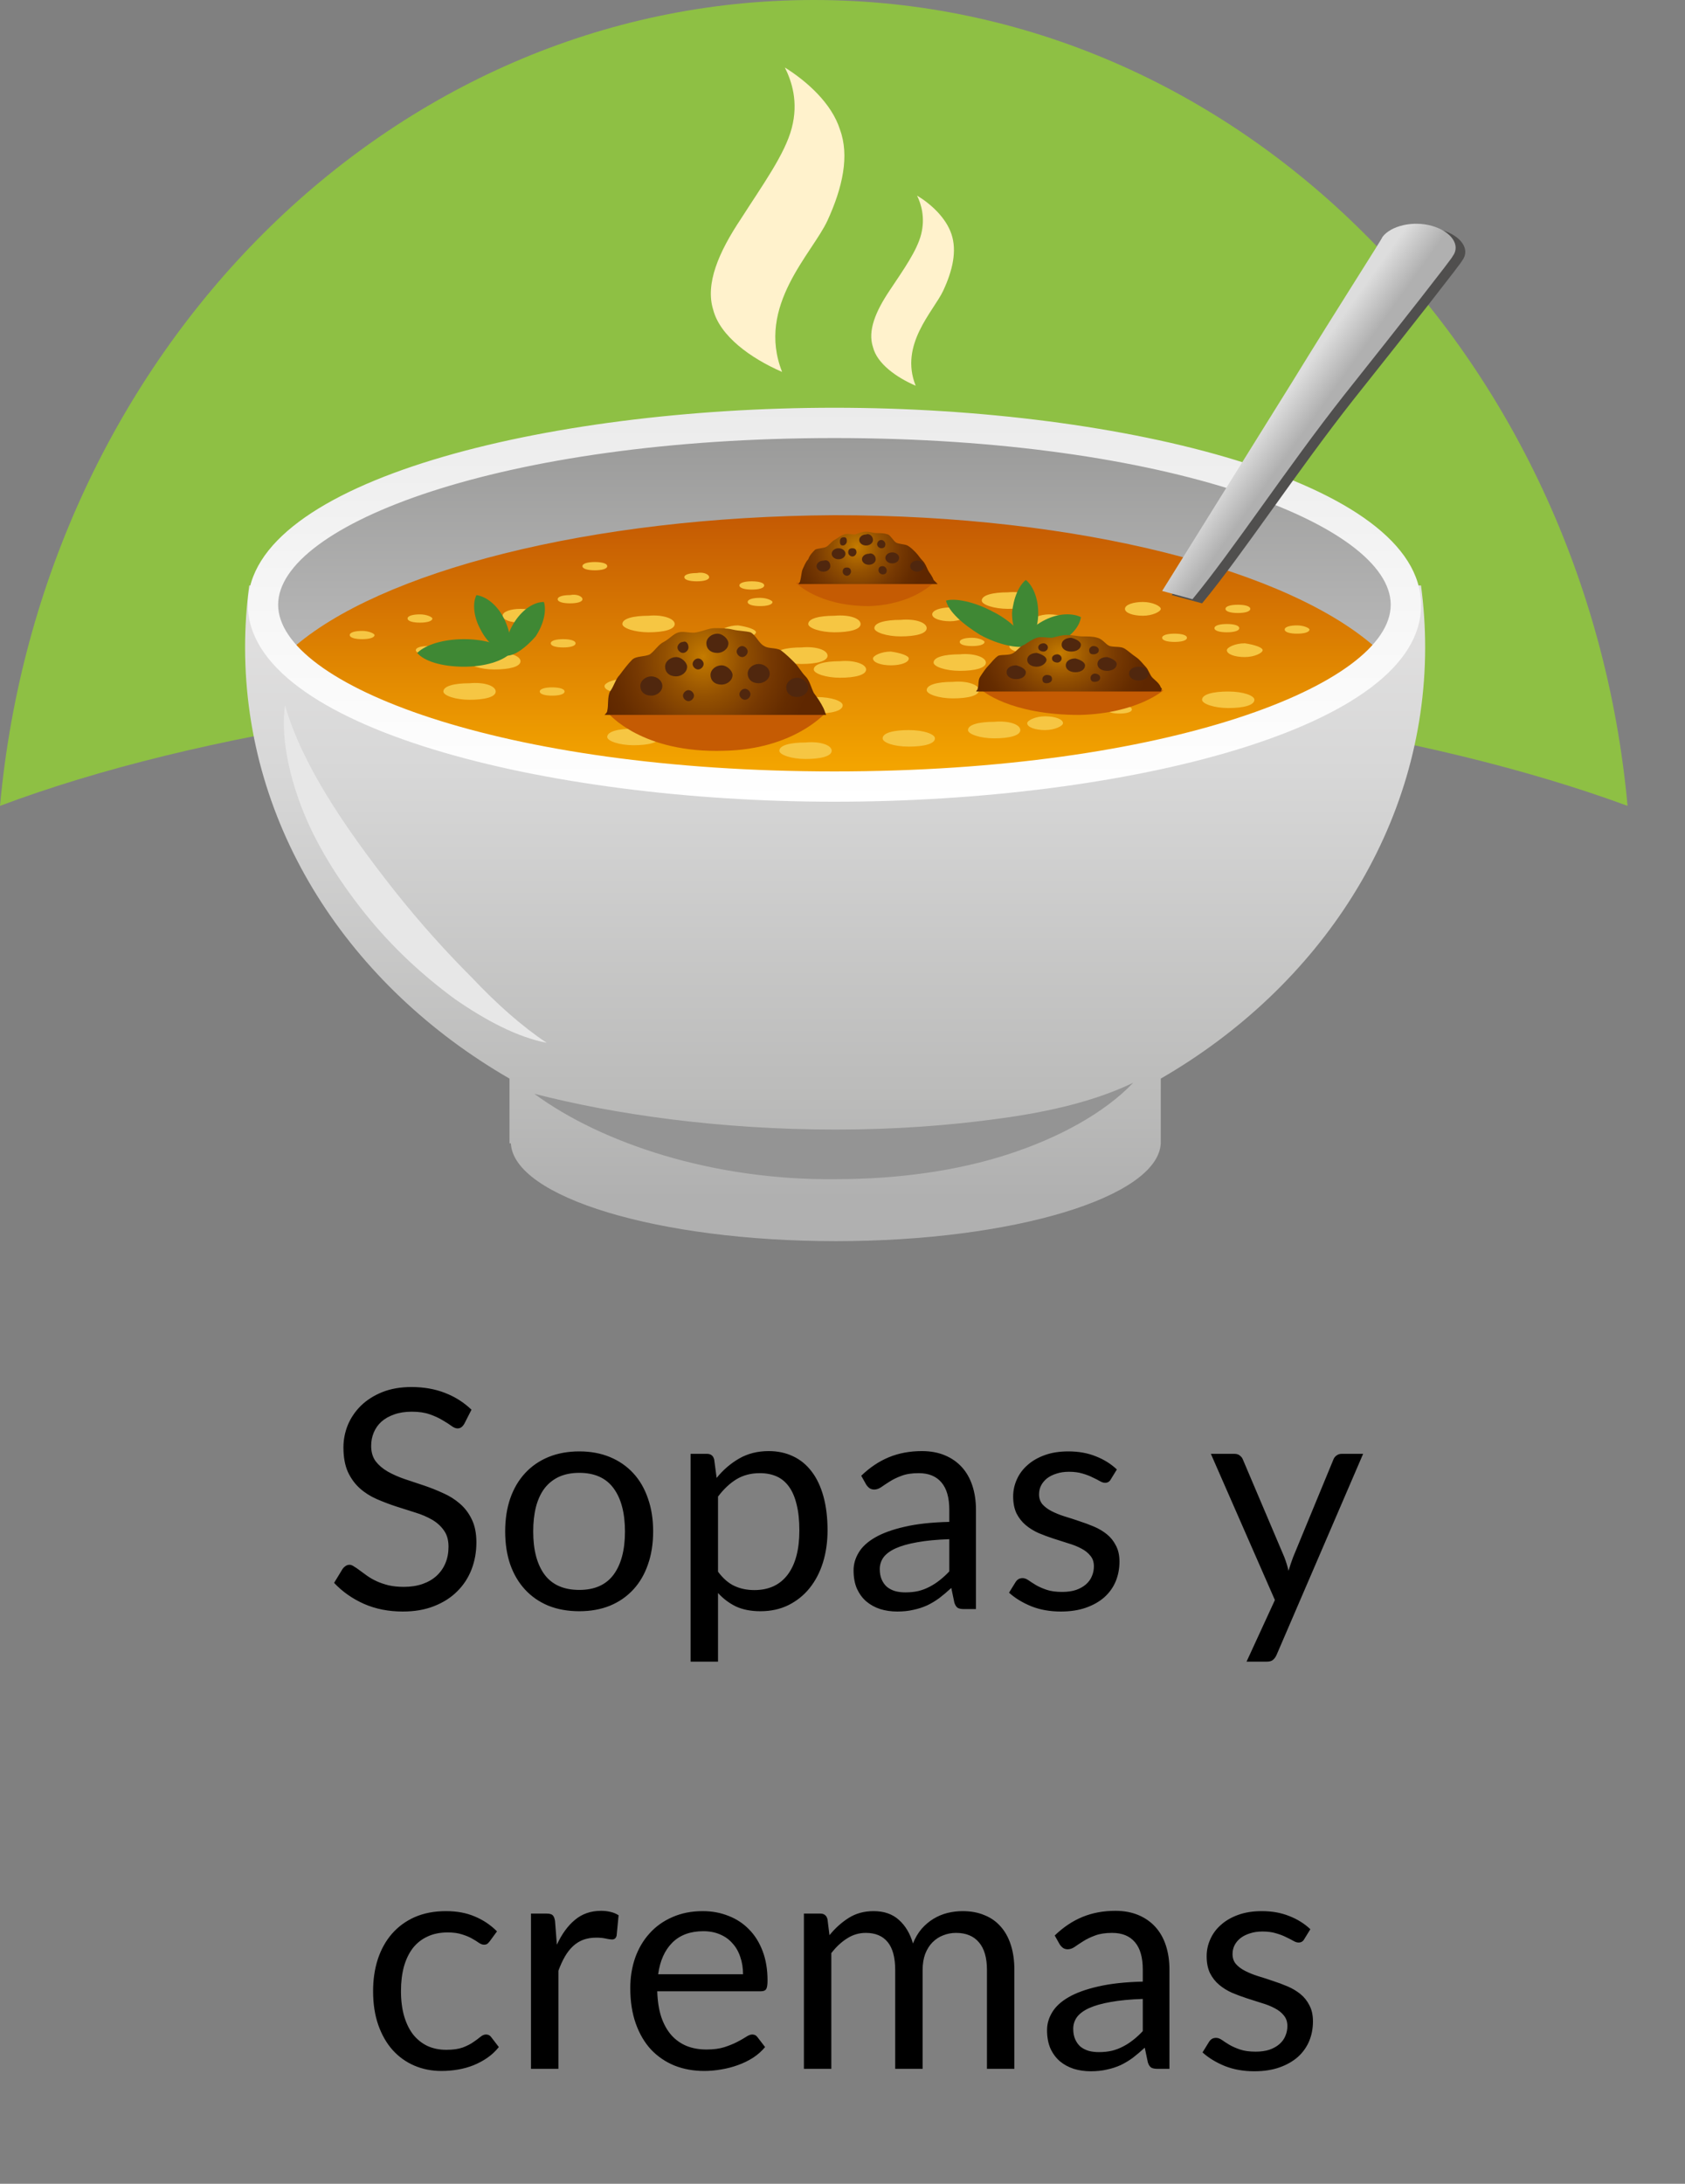 <svg width="88" height="114" viewBox="0 0 88 114" fill="none" xmlns="http://www.w3.org/2000/svg">
<rect x="0" y="0" width="88" height="114" fill="#808080" stroke="none"/>
<path d="M24.248 74.328C24.2 74.408 24.147 74.469 24.088 74.512C24.035 74.549 23.968 74.568 23.888 74.568C23.798 74.568 23.691 74.523 23.568 74.432C23.446 74.341 23.291 74.243 23.104 74.136C22.923 74.024 22.702 73.923 22.44 73.832C22.184 73.741 21.872 73.696 21.504 73.696C21.158 73.696 20.851 73.744 20.584 73.84C20.323 73.931 20.102 74.056 19.92 74.216C19.744 74.376 19.611 74.565 19.52 74.784C19.43 74.997 19.384 75.229 19.384 75.48C19.384 75.8 19.462 76.067 19.616 76.28C19.776 76.488 19.984 76.667 20.24 76.816C20.502 76.965 20.795 77.096 21.12 77.208C21.451 77.315 21.787 77.427 22.128 77.544C22.475 77.661 22.811 77.795 23.136 77.944C23.467 78.088 23.76 78.272 24.016 78.496C24.278 78.72 24.486 78.995 24.64 79.32C24.8 79.645 24.88 80.045 24.88 80.52C24.88 81.021 24.795 81.493 24.624 81.936C24.454 82.373 24.203 82.755 23.872 83.08C23.547 83.405 23.144 83.661 22.664 83.848C22.19 84.035 21.648 84.128 21.04 84.128C20.294 84.128 19.616 83.995 19.008 83.728C18.4 83.456 17.88 83.091 17.448 82.632L17.896 81.896C17.939 81.837 17.99 81.789 18.048 81.752C18.112 81.709 18.182 81.688 18.256 81.688C18.326 81.688 18.403 81.717 18.488 81.776C18.579 81.829 18.68 81.899 18.792 81.984C18.904 82.069 19.032 82.163 19.176 82.264C19.32 82.365 19.483 82.459 19.664 82.544C19.851 82.629 20.062 82.701 20.296 82.76C20.531 82.813 20.795 82.84 21.088 82.84C21.456 82.84 21.784 82.789 22.072 82.688C22.36 82.587 22.603 82.445 22.8 82.264C23.003 82.077 23.158 81.856 23.264 81.6C23.371 81.344 23.424 81.059 23.424 80.744C23.424 80.397 23.344 80.115 23.184 79.896C23.03 79.672 22.824 79.485 22.568 79.336C22.312 79.187 22.019 79.061 21.688 78.96C21.358 78.853 21.022 78.747 20.68 78.64C20.339 78.528 20.003 78.4 19.672 78.256C19.342 78.112 19.048 77.925 18.792 77.696C18.536 77.467 18.328 77.181 18.168 76.84C18.014 76.493 17.936 76.067 17.936 75.56C17.936 75.155 18.014 74.763 18.168 74.384C18.328 74.005 18.558 73.669 18.856 73.376C19.16 73.083 19.531 72.848 19.968 72.672C20.411 72.496 20.918 72.408 21.488 72.408C22.128 72.408 22.71 72.509 23.232 72.712C23.76 72.915 24.224 73.208 24.624 73.592L24.248 74.328ZM30.255 75.768C30.847 75.768 31.38 75.867 31.855 76.064C32.33 76.261 32.735 76.541 33.071 76.904C33.407 77.267 33.663 77.707 33.839 78.224C34.02 78.736 34.111 79.309 34.111 79.944C34.111 80.584 34.02 81.16 33.839 81.672C33.663 82.184 33.407 82.621 33.071 82.984C32.735 83.347 32.33 83.627 31.855 83.824C31.38 84.016 30.847 84.112 30.255 84.112C29.658 84.112 29.119 84.016 28.639 83.824C28.164 83.627 27.759 83.347 27.423 82.984C27.087 82.621 26.828 82.184 26.647 81.672C26.471 81.16 26.383 80.584 26.383 79.944C26.383 79.309 26.471 78.736 26.647 78.224C26.828 77.707 27.087 77.267 27.423 76.904C27.759 76.541 28.164 76.261 28.639 76.064C29.119 75.867 29.658 75.768 30.255 75.768ZM30.255 83C31.055 83 31.652 82.733 32.047 82.2C32.442 81.661 32.639 80.912 32.639 79.952C32.639 78.987 32.442 78.235 32.047 77.696C31.652 77.157 31.055 76.888 30.255 76.888C29.85 76.888 29.495 76.957 29.191 77.096C28.892 77.235 28.642 77.435 28.439 77.696C28.242 77.957 28.092 78.28 27.991 78.664C27.895 79.043 27.847 79.472 27.847 79.952C27.847 80.912 28.044 81.661 28.439 82.2C28.839 82.733 29.444 83 30.255 83ZM37.499 82.048C37.76 82.4 38.046 82.648 38.355 82.792C38.664 82.936 39.011 83.008 39.395 83.008C40.152 83.008 40.734 82.739 41.139 82.2C41.544 81.661 41.747 80.893 41.747 79.896C41.747 79.368 41.699 78.915 41.603 78.536C41.512 78.157 41.379 77.848 41.203 77.608C41.027 77.363 40.811 77.184 40.555 77.072C40.299 76.96 40.008 76.904 39.683 76.904C39.219 76.904 38.811 77.011 38.459 77.224C38.112 77.437 37.792 77.739 37.499 78.128V82.048ZM37.427 77.152C37.768 76.731 38.163 76.392 38.611 76.136C39.059 75.88 39.571 75.752 40.147 75.752C40.616 75.752 41.04 75.843 41.419 76.024C41.798 76.2 42.12 76.464 42.387 76.816C42.654 77.163 42.859 77.595 43.003 78.112C43.147 78.629 43.219 79.224 43.219 79.896C43.219 80.493 43.139 81.051 42.979 81.568C42.819 82.08 42.587 82.525 42.283 82.904C41.984 83.277 41.616 83.573 41.179 83.792C40.747 84.005 40.259 84.112 39.715 84.112C39.219 84.112 38.792 84.029 38.435 83.864C38.083 83.693 37.771 83.459 37.499 83.16V86.744H36.067V75.896H36.923C37.126 75.896 37.251 75.995 37.299 76.192L37.427 77.152ZM49.578 80.352C48.922 80.373 48.362 80.427 47.898 80.512C47.439 80.592 47.063 80.699 46.77 80.832C46.482 80.965 46.271 81.123 46.138 81.304C46.01 81.485 45.946 81.688 45.946 81.912C45.946 82.125 45.98 82.309 46.05 82.464C46.119 82.619 46.212 82.747 46.33 82.848C46.453 82.944 46.594 83.016 46.754 83.064C46.919 83.107 47.095 83.128 47.282 83.128C47.532 83.128 47.762 83.104 47.97 83.056C48.178 83.003 48.373 82.928 48.554 82.832C48.74 82.736 48.916 82.621 49.082 82.488C49.252 82.355 49.418 82.203 49.578 82.032V80.352ZM44.978 77.04C45.426 76.608 45.908 76.285 46.426 76.072C46.943 75.859 47.517 75.752 48.146 75.752C48.599 75.752 49.002 75.827 49.354 75.976C49.706 76.125 50.002 76.333 50.242 76.6C50.482 76.867 50.663 77.189 50.786 77.568C50.908 77.947 50.97 78.363 50.97 78.816V84H50.338C50.199 84 50.093 83.979 50.018 83.936C49.943 83.888 49.885 83.797 49.842 83.664L49.682 82.896C49.468 83.093 49.261 83.269 49.058 83.424C48.855 83.573 48.642 83.701 48.418 83.808C48.194 83.909 47.954 83.987 47.698 84.04C47.447 84.099 47.167 84.128 46.858 84.128C46.543 84.128 46.247 84.085 45.97 84C45.693 83.909 45.45 83.776 45.242 83.6C45.039 83.424 44.877 83.203 44.754 82.936C44.636 82.664 44.578 82.344 44.578 81.976C44.578 81.656 44.666 81.349 44.842 81.056C45.018 80.757 45.303 80.493 45.698 80.264C46.093 80.035 46.607 79.848 47.242 79.704C47.877 79.555 48.655 79.469 49.578 79.448V78.816C49.578 78.187 49.442 77.712 49.17 77.392C48.898 77.067 48.501 76.904 47.978 76.904C47.626 76.904 47.33 76.949 47.09 77.04C46.855 77.125 46.65 77.224 46.474 77.336C46.303 77.443 46.154 77.541 46.026 77.632C45.903 77.717 45.781 77.76 45.658 77.76C45.562 77.76 45.479 77.736 45.41 77.688C45.34 77.635 45.282 77.571 45.234 77.496L44.978 77.04ZM58.009 77.232C57.945 77.349 57.846 77.408 57.713 77.408C57.633 77.408 57.542 77.379 57.441 77.32C57.34 77.261 57.214 77.197 57.065 77.128C56.921 77.053 56.748 76.987 56.545 76.928C56.342 76.864 56.102 76.832 55.825 76.832C55.585 76.832 55.369 76.864 55.177 76.928C54.985 76.987 54.82 77.069 54.681 77.176C54.548 77.283 54.444 77.408 54.369 77.552C54.3 77.691 54.265 77.843 54.265 78.008C54.265 78.216 54.324 78.389 54.441 78.528C54.564 78.667 54.724 78.787 54.921 78.888C55.118 78.989 55.342 79.08 55.593 79.16C55.844 79.235 56.1 79.317 56.361 79.408C56.628 79.493 56.886 79.589 57.137 79.696C57.388 79.803 57.612 79.936 57.809 80.096C58.006 80.256 58.164 80.453 58.281 80.688C58.404 80.917 58.465 81.195 58.465 81.52C58.465 81.893 58.398 82.24 58.265 82.56C58.132 82.875 57.934 83.149 57.673 83.384C57.412 83.613 57.092 83.795 56.713 83.928C56.334 84.061 55.897 84.128 55.401 84.128C54.836 84.128 54.324 84.037 53.865 83.856C53.406 83.669 53.017 83.432 52.697 83.144L53.033 82.6C53.076 82.531 53.126 82.477 53.185 82.44C53.244 82.403 53.318 82.384 53.409 82.384C53.505 82.384 53.606 82.421 53.713 82.496C53.82 82.571 53.948 82.653 54.097 82.744C54.252 82.835 54.438 82.917 54.657 82.992C54.876 83.067 55.148 83.104 55.473 83.104C55.75 83.104 55.993 83.069 56.201 83C56.409 82.925 56.582 82.827 56.721 82.704C56.86 82.581 56.961 82.44 57.025 82.28C57.094 82.12 57.129 81.949 57.129 81.768C57.129 81.544 57.068 81.36 56.945 81.216C56.828 81.067 56.67 80.941 56.473 80.84C56.276 80.733 56.049 80.643 55.793 80.568C55.542 80.488 55.284 80.405 55.017 80.32C54.756 80.235 54.497 80.139 54.241 80.032C53.99 79.92 53.766 79.781 53.569 79.616C53.372 79.451 53.212 79.248 53.089 79.008C52.972 78.763 52.913 78.467 52.913 78.12C52.913 77.811 52.977 77.515 53.105 77.232C53.233 76.944 53.42 76.693 53.665 76.48C53.91 76.261 54.212 76.088 54.569 75.96C54.926 75.832 55.334 75.768 55.793 75.768C56.326 75.768 56.804 75.853 57.225 76.024C57.652 76.189 58.02 76.419 58.329 76.712L58.009 77.232ZM71.19 75.896L66.67 86.392C66.622 86.499 66.561 86.584 66.486 86.648C66.417 86.712 66.308 86.744 66.158 86.744H65.102L66.582 83.528L63.238 75.896H64.47C64.593 75.896 64.689 75.928 64.758 75.992C64.833 76.051 64.884 76.117 64.91 76.192L67.078 81.296C67.164 81.52 67.236 81.755 67.294 82C67.369 81.749 67.449 81.512 67.534 81.288L69.638 76.192C69.67 76.107 69.724 76.037 69.798 75.984C69.878 75.925 69.966 75.896 70.062 75.896H71.19ZM25.581 101.336C25.538 101.395 25.495 101.44 25.453 101.472C25.41 101.504 25.351 101.52 25.276 101.52C25.197 101.52 25.108 101.488 25.012 101.424C24.916 101.355 24.797 101.28 24.652 101.2C24.514 101.12 24.34 101.048 24.133 100.984C23.93 100.915 23.679 100.88 23.381 100.88C22.98 100.88 22.628 100.952 22.325 101.096C22.02 101.235 21.765 101.437 21.556 101.704C21.354 101.971 21.199 102.293 21.093 102.672C20.991 103.051 20.941 103.475 20.941 103.944C20.941 104.435 20.997 104.872 21.108 105.256C21.221 105.635 21.378 105.955 21.581 106.216C21.788 106.472 22.037 106.669 22.325 106.808C22.618 106.941 22.946 107.008 23.308 107.008C23.655 107.008 23.941 106.968 24.165 106.888C24.389 106.803 24.573 106.709 24.716 106.608C24.866 106.507 24.988 106.416 25.084 106.336C25.186 106.251 25.285 106.208 25.381 106.208C25.498 106.208 25.588 106.253 25.652 106.344L26.052 106.864C25.877 107.083 25.677 107.269 25.453 107.424C25.229 107.579 24.986 107.709 24.724 107.816C24.468 107.917 24.199 107.992 23.916 108.04C23.634 108.088 23.346 108.112 23.052 108.112C22.546 108.112 22.074 108.019 21.637 107.832C21.204 107.645 20.828 107.376 20.509 107.024C20.189 106.667 19.938 106.229 19.756 105.712C19.575 105.195 19.485 104.605 19.485 103.944C19.485 103.341 19.567 102.784 19.733 102.272C19.903 101.76 20.148 101.32 20.468 100.952C20.794 100.579 21.191 100.288 21.66 100.08C22.135 99.872 22.679 99.768 23.293 99.768C23.863 99.768 24.364 99.861 24.797 100.048C25.234 100.229 25.62 100.488 25.956 100.824L25.581 101.336ZM29.083 101.52C29.339 100.965 29.654 100.533 30.027 100.224C30.401 99.909 30.857 99.752 31.395 99.752C31.566 99.752 31.729 99.771 31.883 99.808C32.043 99.845 32.184 99.904 32.307 99.984L32.203 101.048C32.171 101.181 32.091 101.248 31.963 101.248C31.889 101.248 31.779 101.232 31.635 101.2C31.491 101.168 31.328 101.152 31.147 101.152C30.891 101.152 30.662 101.189 30.459 101.264C30.262 101.339 30.083 101.451 29.923 101.6C29.768 101.744 29.627 101.925 29.499 102.144C29.377 102.357 29.265 102.603 29.163 102.88V108H27.731V99.896H28.547C28.702 99.896 28.808 99.925 28.867 99.984C28.926 100.043 28.966 100.144 28.987 100.288L29.083 101.52ZM38.805 103.064C38.805 102.733 38.757 102.432 38.661 102.16C38.571 101.883 38.434 101.645 38.253 101.448C38.077 101.245 37.861 101.091 37.605 100.984C37.349 100.872 37.059 100.816 36.733 100.816C36.05 100.816 35.509 101.016 35.109 101.416C34.715 101.811 34.469 102.36 34.373 103.064H38.805ZM39.957 106.864C39.781 107.077 39.571 107.264 39.325 107.424C39.08 107.579 38.816 107.707 38.533 107.808C38.256 107.909 37.968 107.984 37.669 108.032C37.37 108.085 37.075 108.112 36.781 108.112C36.221 108.112 35.704 108.019 35.229 107.832C34.76 107.64 34.352 107.363 34.005 107C33.664 106.632 33.397 106.179 33.205 105.64C33.013 105.101 32.917 104.483 32.917 103.784C32.917 103.219 33.002 102.691 33.173 102.2C33.349 101.709 33.6 101.285 33.925 100.928C34.251 100.565 34.648 100.283 35.117 100.08C35.587 99.872 36.114 99.768 36.701 99.768C37.187 99.768 37.635 99.851 38.045 100.016C38.461 100.176 38.819 100.411 39.117 100.72C39.421 101.024 39.658 101.403 39.829 101.856C40 102.304 40.085 102.816 40.085 103.392C40.085 103.616 40.061 103.765 40.013 103.84C39.965 103.915 39.874 103.952 39.741 103.952H34.325C34.341 104.464 34.41 104.909 34.533 105.288C34.661 105.667 34.837 105.984 35.061 106.24C35.285 106.491 35.552 106.68 35.861 106.808C36.17 106.931 36.517 106.992 36.901 106.992C37.258 106.992 37.565 106.952 37.821 106.872C38.083 106.787 38.306 106.696 38.493 106.6C38.68 106.504 38.834 106.416 38.957 106.336C39.085 106.251 39.194 106.208 39.285 106.208C39.403 106.208 39.493 106.253 39.557 106.344L39.957 106.864ZM41.984 108V99.896H42.84C43.043 99.896 43.168 99.995 43.216 100.192L43.32 101.024C43.619 100.656 43.955 100.355 44.328 100.12C44.702 99.885 45.134 99.768 45.624 99.768C46.168 99.768 46.608 99.92 46.944 100.224C47.286 100.528 47.531 100.939 47.68 101.456C47.798 101.163 47.947 100.909 48.128 100.696C48.315 100.483 48.523 100.307 48.752 100.168C48.982 100.029 49.224 99.928 49.48 99.864C49.742 99.8 50.006 99.768 50.272 99.768C50.699 99.768 51.078 99.837 51.408 99.976C51.744 100.109 52.027 100.307 52.256 100.568C52.491 100.829 52.67 101.152 52.792 101.536C52.915 101.915 52.976 102.349 52.976 102.84V108H51.544V102.84C51.544 102.205 51.406 101.725 51.128 101.4C50.851 101.069 50.451 100.904 49.928 100.904C49.694 100.904 49.47 100.947 49.256 101.032C49.048 101.112 48.864 101.232 48.704 101.392C48.544 101.552 48.416 101.755 48.32 102C48.23 102.24 48.184 102.52 48.184 102.84V108H46.752V102.84C46.752 102.189 46.622 101.704 46.36 101.384C46.099 101.064 45.718 100.904 45.216 100.904C44.864 100.904 44.539 101 44.24 101.192C43.942 101.379 43.667 101.635 43.416 101.96V108H41.984ZM59.682 104.352C59.026 104.373 58.467 104.427 58.002 104.512C57.544 104.592 57.168 104.699 56.874 104.832C56.587 104.965 56.376 105.123 56.242 105.304C56.114 105.485 56.05 105.688 56.05 105.912C56.05 106.125 56.085 106.309 56.154 106.464C56.224 106.619 56.317 106.747 56.434 106.848C56.557 106.944 56.699 107.016 56.858 107.064C57.024 107.107 57.2 107.128 57.386 107.128C57.637 107.128 57.867 107.104 58.075 107.056C58.282 107.003 58.477 106.928 58.658 106.832C58.845 106.736 59.021 106.621 59.187 106.488C59.357 106.355 59.523 106.203 59.682 106.032V104.352ZM55.083 101.04C55.531 100.608 56.013 100.285 56.531 100.072C57.048 99.859 57.621 99.752 58.251 99.752C58.704 99.752 59.106 99.827 59.459 99.976C59.81 100.125 60.106 100.333 60.346 100.6C60.587 100.867 60.768 101.189 60.891 101.568C61.013 101.947 61.075 102.363 61.075 102.816V108H60.443C60.304 108 60.197 107.979 60.123 107.936C60.048 107.888 59.989 107.797 59.947 107.664L59.786 106.896C59.573 107.093 59.365 107.269 59.163 107.424C58.96 107.573 58.746 107.701 58.523 107.808C58.298 107.909 58.059 107.987 57.803 108.04C57.552 108.099 57.272 108.128 56.962 108.128C56.648 108.128 56.352 108.085 56.075 108C55.797 107.909 55.554 107.776 55.346 107.6C55.144 107.424 54.981 107.203 54.858 106.936C54.741 106.664 54.682 106.344 54.682 105.976C54.682 105.656 54.77 105.349 54.947 105.056C55.123 104.757 55.408 104.493 55.803 104.264C56.197 104.035 56.712 103.848 57.346 103.704C57.981 103.555 58.76 103.469 59.682 103.448V102.816C59.682 102.187 59.547 101.712 59.275 101.392C59.002 101.067 58.605 100.904 58.083 100.904C57.73 100.904 57.434 100.949 57.194 101.04C56.96 101.125 56.755 101.224 56.578 101.336C56.408 101.443 56.258 101.541 56.13 101.632C56.008 101.717 55.885 101.76 55.763 101.76C55.666 101.76 55.584 101.736 55.514 101.688C55.445 101.635 55.386 101.571 55.339 101.496L55.083 101.04ZM68.114 101.232C68.05 101.349 67.951 101.408 67.818 101.408C67.738 101.408 67.647 101.379 67.546 101.32C67.444 101.261 67.319 101.197 67.17 101.128C67.026 101.053 66.852 100.987 66.65 100.928C66.447 100.864 66.207 100.832 65.93 100.832C65.69 100.832 65.474 100.864 65.282 100.928C65.09 100.987 64.924 101.069 64.786 101.176C64.652 101.283 64.548 101.408 64.474 101.552C64.404 101.691 64.37 101.843 64.37 102.008C64.37 102.216 64.428 102.389 64.546 102.528C64.668 102.667 64.828 102.787 65.026 102.888C65.223 102.989 65.447 103.08 65.698 103.16C65.948 103.235 66.204 103.317 66.466 103.408C66.732 103.493 66.991 103.589 67.242 103.696C67.492 103.803 67.716 103.936 67.914 104.096C68.111 104.256 68.268 104.453 68.386 104.688C68.508 104.917 68.57 105.195 68.57 105.52C68.57 105.893 68.503 106.24 68.37 106.56C68.236 106.875 68.039 107.149 67.778 107.384C67.516 107.613 67.196 107.795 66.818 107.928C66.439 108.061 66.002 108.128 65.506 108.128C64.94 108.128 64.428 108.037 63.97 107.856C63.511 107.669 63.122 107.432 62.802 107.144L63.138 106.6C63.18 106.531 63.231 106.477 63.29 106.44C63.348 106.403 63.423 106.384 63.514 106.384C63.61 106.384 63.711 106.421 63.818 106.496C63.924 106.571 64.052 106.653 64.202 106.744C64.356 106.835 64.543 106.917 64.762 106.992C64.98 107.067 65.252 107.104 65.578 107.104C65.855 107.104 66.098 107.069 66.306 107C66.514 106.925 66.687 106.827 66.826 106.704C66.964 106.581 67.066 106.44 67.13 106.28C67.199 106.12 67.234 105.949 67.234 105.768C67.234 105.544 67.172 105.36 67.05 105.216C66.932 105.067 66.775 104.941 66.578 104.84C66.38 104.733 66.154 104.643 65.898 104.568C65.647 104.488 65.388 104.405 65.122 104.32C64.86 104.235 64.602 104.139 64.346 104.032C64.095 103.92 63.871 103.781 63.674 103.616C63.476 103.451 63.316 103.248 63.194 103.008C63.076 102.763 63.018 102.467 63.018 102.12C63.018 101.811 63.082 101.515 63.21 101.232C63.338 100.944 63.524 100.693 63.77 100.48C64.015 100.261 64.316 100.088 64.674 99.96C65.031 99.832 65.439 99.768 65.898 99.768C66.431 99.768 66.908 99.853 67.33 100.024C67.756 100.189 68.124 100.419 68.434 100.712L68.114 101.232Z" fill="black"/>
<path d="M42.5 35.812C59.471 35.812 74.645 38.257 85 42.069C82.843 18.481 64.649 0 42.5 0C20.351 0 2.157 18.481 0 42.069C10.355 38.185 25.529 35.812 42.5 35.812Z" fill="#8EC044"/>
<path d="M13.016 30.563C12.872 31.641 12.8 32.72 12.8 33.799C12.8 43.219 18.266 51.489 26.608 56.307V59.687H26.68C26.823 62.492 34.374 64.793 43.651 64.793C52.927 64.793 60.478 62.492 60.622 59.687V56.307C68.964 51.489 74.429 43.147 74.429 33.799C74.429 32.72 74.357 31.641 74.213 30.563H13.016Z" fill="url(#paint0_linear)"/>
<path d="M14.886 36.819C14.67 38.329 15.03 40.271 15.749 42.14C16.468 44.01 17.619 45.88 19.057 47.678C20.495 49.475 22.077 50.914 23.731 52.136C25.385 53.287 27.039 54.15 28.549 54.437C27.255 53.574 25.96 52.424 24.666 51.057C23.3 49.691 21.933 48.181 20.567 46.455C17.906 43.075 15.749 39.839 14.886 36.819Z" fill="#E7E7E7"/>
<path d="M27.902 57.098C31.426 59.687 37.251 61.629 43.651 61.557C46.887 61.557 49.979 61.125 52.64 60.262C55.301 59.399 57.674 58.105 59.184 56.523C57.242 57.458 54.869 58.033 52.208 58.392C49.62 58.752 46.743 58.968 43.651 58.968C37.61 58.968 32.073 58.177 27.902 57.098Z" fill="#949494"/>
<path d="M73.926 30.922C73.926 35.453 60.334 39.12 43.579 39.12C26.823 39.12 13.232 35.453 13.232 30.922C13.232 26.392 26.823 22.724 43.579 22.724C60.334 22.652 73.926 26.392 73.926 30.922Z" fill="url(#paint1_linear)"/>
<path d="M15.246 33.87C19.776 37.969 30.779 40.846 43.579 40.846C56.379 40.846 67.382 37.969 71.912 33.87C67.382 29.771 56.379 26.895 43.579 26.895C30.779 26.967 19.776 29.843 15.246 33.87Z" fill="url(#paint2_linear)"/>
<path d="M35.237 32.576C35.237 32.864 34.662 33.008 33.871 33.008C33.152 33.008 32.504 32.792 32.504 32.576C32.504 32.288 33.08 32.145 33.871 32.145C34.59 32.073 35.237 32.288 35.237 32.576Z" fill="#F6C643"/>
<path d="M27.183 34.518C27.183 34.805 26.608 34.949 25.817 34.949C25.098 34.949 24.45 34.733 24.45 34.518C24.45 34.23 25.026 34.086 25.817 34.086C26.536 34.014 27.183 34.23 27.183 34.518Z" fill="#F6C643"/>
<path d="M41.206 35.453C41.206 35.74 40.63 35.884 39.839 35.884C39.12 35.884 38.473 35.668 38.473 35.453C38.473 35.165 39.048 35.021 39.839 35.021C40.63 34.949 41.206 35.165 41.206 35.453Z" fill="#F6C643"/>
<path d="M37.466 35.021C37.466 35.309 36.891 35.453 36.1 35.453C35.309 35.453 34.734 35.237 34.734 35.021C34.734 34.733 35.309 34.59 36.1 34.59C36.891 34.59 37.466 34.805 37.466 35.021Z" fill="#F6C643"/>
<path d="M44.945 32.576C44.945 32.864 44.37 33.008 43.579 33.008C42.86 33.008 42.212 32.792 42.212 32.576C42.212 32.288 42.788 32.145 43.579 32.145C44.37 32.073 44.945 32.288 44.945 32.576Z" fill="#F6C643"/>
<path d="M44.01 36.819C44.01 37.107 43.435 37.25 42.644 37.25C41.925 37.25 41.278 37.035 41.278 36.819C41.278 36.531 41.853 36.388 42.644 36.388C43.435 36.388 44.01 36.603 44.01 36.819Z" fill="#F6C643"/>
<path d="M38.833 37.754C38.833 38.041 38.257 38.185 37.466 38.185C36.747 38.185 36.1 37.969 36.1 37.754C36.1 37.466 36.675 37.322 37.466 37.322C38.257 37.25 38.833 37.466 38.833 37.754Z" fill="#F6C643"/>
<path d="M43.219 34.23C43.219 34.518 42.644 34.662 41.853 34.662C41.134 34.662 40.487 34.446 40.487 34.23C40.487 33.942 41.062 33.799 41.853 33.799C42.644 33.727 43.219 33.942 43.219 34.23Z" fill="#F6C643"/>
<path d="M48.397 32.792C48.397 33.08 47.822 33.223 47.031 33.223C46.312 33.223 45.664 33.008 45.664 32.792C45.664 32.504 46.24 32.36 47.031 32.36C47.822 32.288 48.397 32.504 48.397 32.792Z" fill="#F6C643"/>
<path d="M53.287 38.113C53.287 38.401 52.712 38.545 51.92 38.545C51.201 38.545 50.554 38.329 50.554 38.113C50.554 37.826 51.13 37.682 51.92 37.682C52.712 37.61 53.287 37.826 53.287 38.113Z" fill="#F6C643"/>
<path d="M65.512 36.531C65.512 36.819 64.937 36.963 64.146 36.963C63.426 36.963 62.779 36.747 62.779 36.531C62.779 36.244 63.355 36.1 64.146 36.1C64.937 36.1 65.512 36.316 65.512 36.531Z" fill="#F6C643"/>
<path d="M34.446 38.473C34.446 38.761 33.871 38.904 33.08 38.904C32.361 38.904 31.713 38.689 31.713 38.473C31.713 38.185 32.289 38.041 33.08 38.041C33.871 37.969 34.446 38.185 34.446 38.473Z" fill="#F6C643"/>
<path d="M25.888 36.1C25.888 36.388 25.313 36.531 24.522 36.531C23.803 36.531 23.156 36.316 23.156 36.1C23.156 35.812 23.731 35.668 24.522 35.668C25.313 35.596 25.888 35.812 25.888 36.1Z" fill="#F6C643"/>
<path d="M51.489 34.59C51.489 34.877 50.914 35.021 50.123 35.021C49.404 35.021 48.757 34.805 48.757 34.59C48.757 34.302 49.332 34.158 50.123 34.158C50.842 34.086 51.489 34.302 51.489 34.59Z" fill="#F6C643"/>
<path d="M56.595 36.028C56.595 36.316 56.02 36.459 55.229 36.459C54.51 36.459 53.862 36.244 53.862 36.028C53.862 35.74 54.438 35.596 55.229 35.596C55.948 35.525 56.595 35.74 56.595 36.028Z" fill="#F6C643"/>
<path d="M45.233 34.949C45.233 35.237 44.658 35.381 43.867 35.381C43.148 35.381 42.5 35.165 42.5 34.949C42.5 34.661 43.075 34.518 43.867 34.518C44.586 34.446 45.233 34.661 45.233 34.949Z" fill="#F6C643"/>
<path d="M54.006 31.354C54.006 31.641 53.431 31.785 52.64 31.785C51.921 31.785 51.273 31.569 51.273 31.354C51.273 31.066 51.849 30.922 52.64 30.922C53.359 30.85 54.006 31.066 54.006 31.354Z" fill="#F6C643"/>
<path d="M51.13 36.028C51.13 36.316 50.554 36.459 49.763 36.459C49.044 36.459 48.397 36.244 48.397 36.028C48.397 35.74 48.972 35.596 49.763 35.596C50.482 35.525 51.13 35.74 51.13 36.028Z" fill="#F6C643"/>
<path d="M47.462 34.374C47.462 34.59 47.031 34.733 46.527 34.733C46.024 34.733 45.593 34.59 45.593 34.374C45.593 34.23 46.024 34.014 46.527 34.014C47.031 34.086 47.462 34.23 47.462 34.374Z" fill="#F6C643"/>
<path d="M33.44 35.812C33.44 36.028 33.008 36.172 32.505 36.172C32.001 36.172 31.57 36.028 31.57 35.812C31.57 35.668 32.001 35.453 32.505 35.453C33.008 35.453 33.44 35.596 33.44 35.812Z" fill="#F6C643"/>
<path d="M50.554 32.073C50.554 32.217 50.123 32.432 49.619 32.432C49.116 32.432 48.685 32.289 48.685 32.073C48.685 31.857 49.116 31.713 49.619 31.713C50.123 31.785 50.554 31.929 50.554 32.073Z" fill="#F6C643"/>
<path d="M57.889 33.942C57.889 34.086 57.458 34.302 56.955 34.302C56.451 34.302 56.02 34.158 56.02 33.942C56.02 33.799 56.451 33.583 56.955 33.583C57.458 33.655 57.889 33.799 57.889 33.942Z" fill="#F6C643"/>
<path d="M54.581 33.727C54.581 33.871 54.15 34.086 53.647 34.086C53.143 34.086 52.712 33.943 52.712 33.727C52.712 33.583 53.143 33.367 53.647 33.367C54.15 33.439 54.581 33.583 54.581 33.727Z" fill="#F6C643"/>
<path d="M55.516 37.754C55.516 37.898 55.085 38.113 54.581 38.113C54.078 38.113 53.647 37.97 53.647 37.754C53.647 37.61 54.078 37.394 54.581 37.394C55.085 37.394 55.516 37.538 55.516 37.754Z" fill="#F6C643"/>
<path d="M55.732 32.432C55.732 32.576 55.3 32.792 54.797 32.792C54.294 32.792 53.862 32.648 53.862 32.432C53.862 32.288 54.294 32.073 54.797 32.073C55.3 32.073 55.732 32.217 55.732 32.432Z" fill="#F6C643"/>
<path d="M39.48 33.008C39.48 33.151 39.048 33.367 38.545 33.367C38.042 33.367 37.61 33.223 37.61 33.008C37.61 32.864 38.042 32.648 38.545 32.648C39.048 32.72 39.48 32.864 39.48 33.008Z" fill="#F6C643"/>
<path d="M28.118 32.145C28.118 32.288 27.686 32.504 27.183 32.504C26.68 32.504 26.248 32.36 26.248 32.145C26.248 31.929 26.68 31.785 27.183 31.785C27.686 31.785 28.118 31.929 28.118 32.145Z" fill="#F6C643"/>
<path d="M65.943 33.942C65.943 34.086 65.512 34.302 65.009 34.302C64.505 34.302 64.074 34.158 64.074 33.942C64.074 33.799 64.505 33.583 65.009 33.583C65.512 33.655 65.943 33.799 65.943 33.942Z" fill="#F6C643"/>
<path d="M60.622 31.785C60.622 31.929 60.19 32.145 59.687 32.145C59.184 32.145 58.752 32.001 58.752 31.785C58.752 31.569 59.184 31.425 59.687 31.425C60.19 31.425 60.622 31.641 60.622 31.785Z" fill="#F6C643"/>
<path d="M43.435 39.192C43.435 39.48 42.86 39.623 42.069 39.623C41.35 39.623 40.702 39.408 40.702 39.192C40.702 38.904 41.278 38.761 42.069 38.761C42.86 38.689 43.435 38.904 43.435 39.192Z" fill="#F6C643"/>
<path d="M48.828 38.545C48.828 38.833 48.253 38.976 47.462 38.976C46.671 38.976 46.096 38.761 46.096 38.545C46.096 38.257 46.671 38.113 47.462 38.113C48.253 38.113 48.828 38.329 48.828 38.545Z" fill="#F6C643"/>
<path d="M51.417 33.511C51.417 33.655 51.13 33.727 50.77 33.727C50.41 33.727 50.123 33.655 50.123 33.511C50.123 33.367 50.41 33.295 50.77 33.295C51.13 33.295 51.417 33.439 51.417 33.511Z" fill="#F6C643"/>
<path d="M59.112 37.035C59.112 37.178 58.824 37.25 58.465 37.25C58.105 37.25 57.817 37.178 57.817 37.035C57.817 36.891 58.105 36.819 58.465 36.819C58.824 36.819 59.112 36.891 59.112 37.035Z" fill="#F6C643"/>
<path d="M39.911 30.562C39.911 30.706 39.624 30.778 39.264 30.778C38.905 30.778 38.617 30.706 38.617 30.562C38.617 30.419 38.905 30.347 39.264 30.347C39.624 30.347 39.911 30.419 39.911 30.562Z" fill="#F6C643"/>
<path d="M43.579 29.7C43.579 29.844 43.291 29.916 42.932 29.916C42.572 29.916 42.284 29.844 42.284 29.7C42.284 29.556 42.572 29.484 42.932 29.484C43.291 29.484 43.579 29.556 43.579 29.7Z" fill="#F6C643"/>
<path d="M31.713 29.556C31.713 29.7 31.426 29.772 31.066 29.772C30.707 29.772 30.419 29.7 30.419 29.556C30.419 29.412 30.707 29.34 31.066 29.34C31.426 29.34 31.713 29.412 31.713 29.556Z" fill="#F6C643"/>
<path d="M37.035 30.131C37.035 30.275 36.747 30.347 36.388 30.347C36.028 30.347 35.74 30.275 35.74 30.131C35.74 29.987 36.028 29.915 36.388 29.915C36.747 29.843 37.035 29.987 37.035 30.131Z" fill="#F6C643"/>
<path d="M30.419 31.282C30.419 31.425 30.131 31.497 29.772 31.497C29.412 31.497 29.125 31.425 29.125 31.282C29.125 31.138 29.412 31.066 29.772 31.066C30.131 30.994 30.419 31.138 30.419 31.282Z" fill="#F6C643"/>
<path d="M29.484 36.1C29.484 36.244 29.197 36.316 28.837 36.316C28.477 36.316 28.19 36.244 28.19 36.1C28.19 35.956 28.477 35.884 28.837 35.884C29.197 35.884 29.484 35.956 29.484 36.1Z" fill="#F6C643"/>
<path d="M30.059 33.583C30.059 33.727 29.772 33.799 29.412 33.799C29.052 33.799 28.765 33.727 28.765 33.583C28.765 33.439 29.052 33.367 29.412 33.367C29.772 33.367 30.059 33.439 30.059 33.583Z" fill="#F6C643"/>
<path d="M44.586 31.138C44.586 31.282 44.298 31.354 43.938 31.354C43.579 31.354 43.291 31.282 43.291 31.138C43.291 30.994 43.579 30.922 43.938 30.922C44.298 30.922 44.586 30.994 44.586 31.138Z" fill="#F6C643"/>
<path d="M40.343 31.426C40.343 31.569 40.055 31.641 39.696 31.641C39.336 31.641 39.048 31.569 39.048 31.426C39.048 31.282 39.336 31.21 39.696 31.21C40.055 31.21 40.343 31.354 40.343 31.426Z" fill="#F6C643"/>
<path d="M22.581 32.288C22.581 32.432 22.293 32.504 21.933 32.504C21.574 32.504 21.286 32.432 21.286 32.288C21.286 32.145 21.574 32.073 21.933 32.073C22.293 32.073 22.581 32.217 22.581 32.288Z" fill="#F6C643"/>
<path d="M19.56 33.151C19.56 33.295 19.273 33.367 18.913 33.367C18.553 33.367 18.266 33.295 18.266 33.151C18.266 33.008 18.553 32.936 18.913 32.936C19.273 32.936 19.56 33.08 19.56 33.151Z" fill="#F6C643"/>
<path d="M62.42 30.85C62.42 30.994 62.132 31.066 61.773 31.066C61.413 31.066 61.125 30.994 61.125 30.85C61.125 30.706 61.413 30.634 61.773 30.634C62.132 30.634 62.42 30.706 62.42 30.85Z" fill="#F6C643"/>
<path d="M64.721 32.792C64.721 32.936 64.433 33.008 64.074 33.008C63.714 33.008 63.426 32.936 63.426 32.792C63.426 32.648 63.714 32.576 64.074 32.576C64.433 32.576 64.721 32.648 64.721 32.792Z" fill="#F6C643"/>
<path d="M68.388 32.864C68.388 33.008 68.101 33.08 67.741 33.08C67.382 33.08 67.094 33.008 67.094 32.864C67.094 32.72 67.382 32.648 67.741 32.648C68.101 32.648 68.388 32.792 68.388 32.864Z" fill="#F6C643"/>
<path d="M23.012 33.943C23.012 34.086 22.724 34.158 22.365 34.158C22.005 34.158 21.718 34.086 21.718 33.943C21.718 33.799 22.005 33.727 22.365 33.727C22.724 33.727 23.012 33.799 23.012 33.943Z" fill="#F6C643"/>
<path d="M61.988 33.295C61.988 33.439 61.701 33.511 61.341 33.511C60.981 33.511 60.694 33.439 60.694 33.295C60.694 33.151 60.981 33.08 61.341 33.08C61.701 33.08 61.988 33.151 61.988 33.295Z" fill="#F6C643"/>
<path d="M59.399 35.884C59.399 36.028 59.112 36.1 58.752 36.1C58.393 36.1 58.105 36.028 58.105 35.884C58.105 35.74 58.393 35.668 58.752 35.668C59.04 35.668 59.399 35.74 59.399 35.884Z" fill="#F6C643"/>
<path d="M65.296 31.785C65.296 31.929 65.008 32.001 64.649 32.001C64.289 32.001 64.002 31.929 64.002 31.785C64.002 31.641 64.289 31.57 64.649 31.57C65.008 31.57 65.296 31.641 65.296 31.785Z" fill="#F6C643"/>
<path d="M24.235 33.367C23.156 33.367 22.221 33.655 21.79 34.086C22.149 34.518 23.084 34.805 24.235 34.805C25.313 34.805 26.248 34.518 26.68 34.086C26.248 33.655 25.313 33.367 24.235 33.367Z" fill="#3F8834"/>
<path d="M26.32 32.288C25.96 31.569 25.385 31.138 24.882 31.066C24.666 31.497 24.738 32.217 25.097 32.864C25.457 33.583 26.032 34.014 26.536 34.086C26.751 33.727 26.679 33.008 26.32 32.288Z" fill="#3F8834"/>
<path d="M27.974 33.223C28.405 32.576 28.549 31.857 28.405 31.425C27.902 31.425 27.327 31.785 26.895 32.432C26.464 33.08 26.32 33.799 26.464 34.23C26.895 34.23 27.471 33.799 27.974 33.223Z" fill="#3F8834"/>
<path d="M51.849 31.929C50.914 31.426 49.907 31.21 49.404 31.354C49.547 31.929 50.267 32.576 51.201 33.151C52.136 33.655 53.143 33.871 53.646 33.727C53.503 33.151 52.855 32.432 51.849 31.929Z" fill="#3F8834"/>
<path d="M54.222 32.001C54.222 31.21 53.934 30.563 53.574 30.275C53.215 30.563 52.927 31.21 52.855 32.001C52.855 32.792 53.143 33.439 53.502 33.727C53.934 33.439 54.222 32.792 54.222 32.001Z" fill="#3F8834"/>
<path d="M55.228 33.583C55.947 33.223 56.379 32.72 56.451 32.217C56.019 32.001 55.3 32.001 54.581 32.36C53.862 32.72 53.431 33.223 53.359 33.727C53.79 33.943 54.509 33.87 55.228 33.583Z" fill="#3F8834"/>
<path d="M31.786 37.25H43.076C43.076 37.25 41.422 39.12 37.826 39.192C33.511 39.336 31.786 37.25 31.786 37.25Z" fill="#C55B03"/>
<path d="M43.004 36.963C42.86 36.675 42.716 36.459 42.5 36.172C42.357 35.884 42.285 35.525 42.069 35.309C41.853 35.093 41.709 34.805 41.494 34.59C41.278 34.374 41.062 34.158 40.775 33.943C40.487 33.799 40.127 33.871 39.912 33.727C39.624 33.583 39.48 33.151 39.193 33.008C38.905 32.936 38.545 32.936 38.258 32.864C37.97 32.792 37.61 32.792 37.323 32.792C37.035 32.792 36.748 32.936 36.388 33.008C36.1 33.08 35.741 32.936 35.453 33.008C35.165 33.08 34.95 33.367 34.662 33.511C34.374 33.655 34.231 33.943 33.943 34.158C33.655 34.302 33.224 34.23 33.008 34.446C32.792 34.662 32.577 34.949 32.361 35.237C32.145 35.453 32.073 35.812 31.858 36.1C31.714 36.388 31.786 36.819 31.714 37.107C31.714 37.178 31.642 37.25 31.57 37.322H43.148C43.076 37.178 43.076 37.107 43.004 36.963Z" fill="url(#paint3_radial)"/>
<path d="M35.885 34.805C35.885 35.093 35.597 35.309 35.309 35.309C34.95 35.309 34.734 35.093 34.734 34.805C34.734 34.518 35.022 34.302 35.309 34.302C35.597 34.302 35.885 34.59 35.885 34.805Z" fill="#50270E"/>
<path d="M34.59 35.812C34.59 36.1 34.303 36.316 34.015 36.316C33.655 36.316 33.44 36.1 33.44 35.812C33.44 35.525 33.727 35.309 34.015 35.309C34.303 35.309 34.59 35.525 34.59 35.812Z" fill="#50270E"/>
<path d="M38.258 35.237C38.258 35.524 37.97 35.74 37.682 35.74C37.323 35.74 37.107 35.524 37.107 35.237C37.107 34.949 37.395 34.733 37.682 34.733C37.97 34.733 38.258 35.021 38.258 35.237Z" fill="#50270E"/>
<path d="M38.042 33.583C38.042 33.87 37.754 34.086 37.466 34.086C37.107 34.086 36.891 33.87 36.891 33.583C36.891 33.295 37.179 33.08 37.466 33.08C37.754 33.08 38.042 33.367 38.042 33.583Z" fill="#50270E"/>
<path d="M40.199 35.165C40.199 35.453 39.911 35.668 39.624 35.668C39.264 35.668 39.049 35.453 39.049 35.165C39.049 34.877 39.336 34.662 39.624 34.662C39.911 34.662 40.199 34.877 40.199 35.165Z" fill="#50270E"/>
<path d="M36.747 34.662C36.747 34.805 36.604 34.949 36.46 34.949C36.316 34.949 36.172 34.805 36.172 34.662C36.172 34.518 36.316 34.374 36.46 34.374C36.604 34.374 36.747 34.518 36.747 34.662Z" fill="#50270E"/>
<path d="M39.049 34.014C39.049 34.158 38.905 34.302 38.761 34.302C38.617 34.302 38.473 34.158 38.473 34.014C38.473 33.871 38.617 33.727 38.761 33.727C38.905 33.727 39.049 33.871 39.049 34.014Z" fill="#50270E"/>
<path d="M39.193 36.244C39.193 36.388 39.049 36.531 38.905 36.531C38.761 36.531 38.617 36.388 38.617 36.244C38.617 36.1 38.761 35.956 38.905 35.956C39.049 35.956 39.193 36.1 39.193 36.244Z" fill="#50270E"/>
<path d="M35.956 33.799C35.956 33.943 35.813 34.086 35.669 34.086C35.525 34.086 35.381 33.943 35.381 33.799C35.381 33.655 35.525 33.511 35.669 33.511C35.813 33.439 35.956 33.583 35.956 33.799Z" fill="#50270E"/>
<path d="M36.244 36.316C36.244 36.459 36.1 36.603 35.956 36.603C35.812 36.603 35.669 36.459 35.669 36.316C35.669 36.172 35.812 36.028 35.956 36.028C36.1 36.028 36.244 36.172 36.244 36.316Z" fill="#50270E"/>
<path d="M42.213 35.884C42.213 36.172 41.925 36.388 41.637 36.388C41.278 36.388 41.062 36.172 41.062 35.884C41.062 35.596 41.35 35.381 41.637 35.381C41.925 35.381 42.213 35.668 42.213 35.884Z" fill="#50270E"/>
<path d="M41.565 30.419H48.756C48.756 30.419 47.678 31.569 45.377 31.641C42.716 31.641 41.565 30.419 41.565 30.419Z" fill="#C55B03"/>
<path d="M48.756 30.275C48.684 30.059 48.541 29.915 48.469 29.772C48.397 29.628 48.325 29.412 48.181 29.268C48.037 29.124 47.965 28.981 47.822 28.837C47.678 28.693 47.534 28.549 47.39 28.477C47.246 28.405 46.959 28.405 46.815 28.333C46.671 28.261 46.527 27.974 46.383 27.902C46.167 27.83 46.024 27.83 45.808 27.83C45.592 27.83 45.448 27.758 45.233 27.758C45.017 27.758 44.873 27.83 44.657 27.902C44.442 27.902 44.226 27.83 44.082 27.902C43.866 27.974 43.722 28.118 43.579 28.189C43.435 28.261 43.291 28.477 43.147 28.549C43.003 28.621 42.716 28.621 42.572 28.693C42.428 28.837 42.284 28.981 42.212 29.196C42.069 29.34 41.997 29.556 41.925 29.7C41.853 29.843 41.853 30.131 41.781 30.347C41.781 30.419 41.709 30.419 41.709 30.491H48.972C48.828 30.347 48.756 30.275 48.756 30.275Z" fill="url(#paint4_radial)"/>
<path d="M44.154 28.909C44.154 29.052 44.01 29.196 43.794 29.196C43.579 29.196 43.435 29.052 43.435 28.909C43.435 28.765 43.579 28.621 43.794 28.621C44.01 28.621 44.154 28.765 44.154 28.909Z" fill="#50270E"/>
<path d="M43.363 29.556C43.363 29.7 43.219 29.843 43.004 29.843C42.788 29.843 42.644 29.7 42.644 29.556C42.644 29.412 42.788 29.268 43.004 29.268C43.219 29.196 43.363 29.34 43.363 29.556Z" fill="#50270E"/>
<path d="M45.736 29.196C45.736 29.34 45.592 29.484 45.377 29.484C45.161 29.484 45.017 29.34 45.017 29.196C45.017 29.052 45.161 28.909 45.377 28.909C45.52 28.837 45.736 28.98 45.736 29.196Z" fill="#50270E"/>
<path d="M45.592 28.189C45.592 28.333 45.448 28.477 45.233 28.477C45.017 28.477 44.873 28.333 44.873 28.189C44.873 28.046 45.017 27.902 45.233 27.902C45.376 27.83 45.592 27.974 45.592 28.189Z" fill="#50270E"/>
<path d="M46.958 29.124C46.958 29.268 46.815 29.412 46.599 29.412C46.383 29.412 46.239 29.268 46.239 29.124C46.239 28.98 46.383 28.837 46.599 28.837C46.815 28.837 46.958 28.98 46.958 29.124Z" fill="#50270E"/>
<path d="M44.729 28.837C44.729 28.909 44.657 29.052 44.514 29.052C44.442 29.052 44.298 28.98 44.298 28.837C44.298 28.693 44.37 28.621 44.514 28.621C44.657 28.621 44.729 28.693 44.729 28.837Z" fill="#50270E"/>
<path d="M46.239 28.405C46.239 28.549 46.167 28.621 46.024 28.621C45.952 28.621 45.808 28.549 45.808 28.405C45.808 28.333 45.88 28.189 46.024 28.189C46.167 28.189 46.239 28.333 46.239 28.405Z" fill="#50270E"/>
<path d="M46.311 29.771C46.311 29.915 46.239 29.987 46.096 29.987C46.024 29.987 45.88 29.915 45.88 29.771C45.88 29.628 45.952 29.556 46.096 29.556C46.239 29.556 46.311 29.7 46.311 29.771Z" fill="#50270E"/>
<path d="M44.226 28.262C44.226 28.333 44.154 28.477 44.01 28.477C43.866 28.477 43.866 28.333 43.866 28.262C43.866 28.118 43.938 28.046 44.082 28.046C44.226 28.046 44.226 28.19 44.226 28.262Z" fill="#50270E"/>
<path d="M44.442 29.843C44.442 29.915 44.37 30.059 44.226 30.059C44.154 30.059 44.01 29.987 44.01 29.843C44.01 29.7 44.082 29.628 44.226 29.628C44.37 29.628 44.442 29.7 44.442 29.843Z" fill="#50270E"/>
<path d="M48.253 29.556C48.253 29.7 48.109 29.843 47.894 29.843C47.678 29.843 47.534 29.7 47.534 29.556C47.534 29.412 47.678 29.268 47.894 29.268C48.109 29.268 48.253 29.412 48.253 29.556Z" fill="#50270E"/>
<path d="M51.273 36.028H60.766C60.766 36.028 59.4 37.25 56.379 37.322C52.712 37.322 51.273 36.028 51.273 36.028Z" fill="#C55B03"/>
<path d="M60.622 35.884C60.55 35.668 60.334 35.525 60.191 35.381C60.047 35.237 59.975 34.949 59.831 34.805C59.687 34.661 59.543 34.446 59.328 34.302C59.112 34.158 58.968 34.014 58.752 33.87C58.537 33.727 58.249 33.799 57.961 33.727C57.746 33.655 57.602 33.367 57.314 33.295C57.098 33.223 56.811 33.223 56.523 33.223C56.307 33.223 56.02 33.151 55.732 33.151C55.444 33.151 55.229 33.223 54.941 33.295C54.653 33.295 54.366 33.223 54.15 33.295C53.934 33.367 53.718 33.511 53.503 33.655C53.287 33.727 53.143 33.942 52.928 34.086C52.712 34.23 52.352 34.158 52.136 34.23C51.921 34.374 51.777 34.59 51.633 34.733C51.489 34.877 51.345 35.093 51.202 35.309C51.058 35.525 51.13 35.74 51.058 35.956C51.058 36.028 50.986 36.028 50.986 36.1H60.622C60.694 35.956 60.694 35.956 60.622 35.884Z" fill="url(#paint5_radial)"/>
<path d="M54.654 34.446C54.654 34.59 54.438 34.805 54.15 34.805C53.862 34.805 53.647 34.662 53.647 34.446C53.647 34.23 53.862 34.086 54.15 34.086C54.438 34.158 54.654 34.302 54.654 34.446Z" fill="#50270E"/>
<path d="M53.575 35.093C53.575 35.309 53.359 35.453 53.072 35.453C52.784 35.453 52.568 35.309 52.568 35.093C52.568 34.877 52.784 34.733 53.072 34.733C53.359 34.805 53.575 34.949 53.575 35.093Z" fill="#50270E"/>
<path d="M56.667 34.733C56.667 34.949 56.451 35.093 56.164 35.093C55.876 35.093 55.66 34.949 55.66 34.733C55.66 34.518 55.876 34.374 56.164 34.374C56.451 34.446 56.667 34.59 56.667 34.733Z" fill="#50270E"/>
<path d="M56.451 33.655C56.451 33.87 56.235 34.014 55.948 34.014C55.66 34.014 55.444 33.87 55.444 33.655C55.444 33.439 55.66 33.295 55.948 33.295C56.235 33.367 56.451 33.511 56.451 33.655Z" fill="#50270E"/>
<path d="M58.321 34.662C58.321 34.877 58.105 35.021 57.818 35.021C57.53 35.021 57.315 34.877 57.315 34.662C57.315 34.446 57.53 34.302 57.818 34.302C58.105 34.374 58.321 34.518 58.321 34.662Z" fill="#50270E"/>
<path d="M55.444 34.374C55.444 34.518 55.301 34.59 55.229 34.59C55.085 34.59 54.941 34.518 54.941 34.374C54.941 34.23 55.085 34.158 55.229 34.158C55.301 34.158 55.444 34.23 55.444 34.374Z" fill="#50270E"/>
<path d="M57.386 33.943C57.386 34.086 57.242 34.158 57.098 34.158C56.955 34.158 56.883 34.086 56.883 33.943C56.883 33.799 57.026 33.727 57.098 33.727C57.242 33.727 57.386 33.799 57.386 33.943Z" fill="#50270E"/>
<path d="M57.458 35.381C57.458 35.525 57.314 35.596 57.17 35.596C57.026 35.596 56.955 35.525 56.955 35.381C56.955 35.237 57.098 35.165 57.17 35.165C57.314 35.165 57.458 35.237 57.458 35.381Z" fill="#50270E"/>
<path d="M54.725 33.799C54.725 33.942 54.582 34.014 54.51 34.014C54.366 34.014 54.222 33.942 54.222 33.799C54.222 33.655 54.366 33.583 54.51 33.583C54.582 33.583 54.725 33.655 54.725 33.799Z" fill="#50270E"/>
<path d="M54.941 35.453C54.941 35.596 54.797 35.668 54.654 35.668C54.51 35.668 54.438 35.596 54.438 35.453C54.438 35.309 54.582 35.237 54.654 35.237C54.869 35.237 54.941 35.309 54.941 35.453Z" fill="#50270E"/>
<path d="M59.975 35.165C59.975 35.381 59.759 35.525 59.472 35.525C59.184 35.525 58.968 35.381 58.968 35.165C58.968 34.949 59.184 34.806 59.472 34.806C59.759 34.806 59.975 34.949 59.975 35.165Z" fill="#50270E"/>
<path d="M43.579 41.853C28.477 41.853 12.944 37.97 12.944 31.569C12.944 25.097 28.549 21.286 43.579 21.286C58.68 21.286 74.213 25.169 74.213 31.569C74.285 38.041 58.68 41.853 43.579 41.853ZM43.579 22.868C26.176 22.868 14.526 27.398 14.526 31.569C14.526 35.74 26.176 40.271 43.579 40.271C60.982 40.271 72.631 35.74 72.631 31.569C72.631 27.398 60.982 22.868 43.579 22.868Z" fill="url(#paint6_linear)"/>
<path d="M75.292 12.009C74.285 11.722 73.135 12.009 72.703 12.585C72.703 12.656 70.474 16.108 67.957 20.207C65.584 24.019 62.851 28.405 61.197 31.066L62.779 31.497C64.865 28.981 67.741 24.594 70.69 20.855C73.782 16.971 76.371 13.663 76.371 13.591C76.802 13.016 76.299 12.297 75.292 12.009Z" fill="#504F4E"/>
<path d="M74.789 11.793C73.782 11.506 72.631 11.793 72.2 12.369C72.2 12.441 69.971 15.893 67.454 19.991C65.081 23.803 62.348 28.189 60.694 30.85L62.276 31.282C64.361 28.765 67.238 24.378 70.186 20.639C73.278 16.755 75.867 13.447 75.867 13.376C76.299 12.8 75.795 12.081 74.789 11.793Z" fill="url(#paint7_linear)"/>
<path d="M38.689 11.434C37.538 13.16 36.819 14.814 37.25 16.18C37.61 17.547 39.192 18.697 40.846 19.416C39.48 15.964 42.428 13.232 43.219 11.506C44.01 9.78 44.37 8.126 43.866 6.76C43.435 5.393 42.14 4.243 40.99 3.524C41.349 4.243 41.709 5.321 41.349 6.688C40.99 8.054 39.839 9.636 38.689 11.434Z" fill="#FFF2CC"/>
<path d="M46.455 15.174C45.736 16.252 45.304 17.259 45.592 18.122C45.808 18.985 46.815 19.704 47.821 20.135C46.958 17.978 48.756 16.252 49.26 15.174C49.763 14.095 49.979 13.088 49.691 12.225C49.403 11.362 48.612 10.643 47.893 10.211C48.109 10.643 48.325 11.362 48.109 12.225C47.893 13.088 47.174 14.095 46.455 15.174Z" fill="#FFF2CC"/>
<defs>
<linearGradient id="paint0_linear" x1="43.588" y1="31.114" x2="43.588" y2="62.589" gradientUnits="userSpaceOnUse">
<stop stop-color="#E2E1E1"/>
<stop offset="0.292" stop-color="#D7D7D7"/>
<stop offset="0.845" stop-color="#BABAB9"/>
<stop offset="1" stop-color="#B0B0B0"/>
</linearGradient>
<linearGradient id="paint1_linear" x1="43.609" y1="22.94" x2="43.609" y2="38.089" gradientUnits="userSpaceOnUse">
<stop stop-color="#9B9B9A"/>
<stop offset="0.599" stop-color="#B3B3B3"/>
<stop offset="1" stop-color="#BEBEBE"/>
</linearGradient>
<linearGradient id="paint2_linear" x1="43.61" y1="27.172" x2="43.61" y2="39.952" gradientUnits="userSpaceOnUse">
<stop stop-color="#C55B03"/>
<stop offset="1" stop-color="#F3A400"/>
</linearGradient>
<radialGradient id="paint3_radial" cx="0" cy="0" r="1" gradientUnits="userSpaceOnUse" gradientTransform="translate(36.741 34.265) scale(5.681 6.232)">
<stop stop-color="#C57C00"/>
<stop offset="0.03" stop-color="#C07700"/>
<stop offset="0.341" stop-color="#945101"/>
<stop offset="0.618" stop-color="#773902"/>
<stop offset="0.847" stop-color="#652C00"/>
<stop offset="1" stop-color="#5F2700"/>
</radialGradient>
<radialGradient id="paint4_radial" cx="0" cy="0" r="1" gradientUnits="userSpaceOnUse" gradientTransform="translate(44.75 28.561) scale(3.627 3.851)">
<stop stop-color="#C57C00"/>
<stop offset="0.03" stop-color="#C07700"/>
<stop offset="0.341" stop-color="#945101"/>
<stop offset="0.618" stop-color="#773902"/>
<stop offset="0.847" stop-color="#652C00"/>
<stop offset="1" stop-color="#5F2700"/>
</radialGradient>
<radialGradient id="paint5_radial" cx="0" cy="0" r="1" gradientUnits="userSpaceOnUse" gradientTransform="translate(55.394 34.096) scale(4.776 4.038)">
<stop stop-color="#C57C00"/>
<stop offset="0.03" stop-color="#C07700"/>
<stop offset="0.341" stop-color="#945101"/>
<stop offset="0.618" stop-color="#773902"/>
<stop offset="0.847" stop-color="#652C00"/>
<stop offset="1" stop-color="#5F2700"/>
</radialGradient>
<linearGradient id="paint6_linear" x1="43.595" y1="41.887" x2="43.595" y2="21.298" gradientUnits="userSpaceOnUse">
<stop stop-color="white"/>
<stop offset="0.574" stop-color="#F5F5F5"/>
<stop offset="1" stop-color="#EBEBEB"/>
</linearGradient>
<linearGradient id="paint7_linear" x1="67.05" y1="20.759" x2="68.609" y2="21.873" gradientUnits="userSpaceOnUse">
<stop offset="0.005" stop-color="#DDDDDD"/>
<stop offset="0.995" stop-color="#B0B0B0"/>
</linearGradient>
</defs>
</svg>
